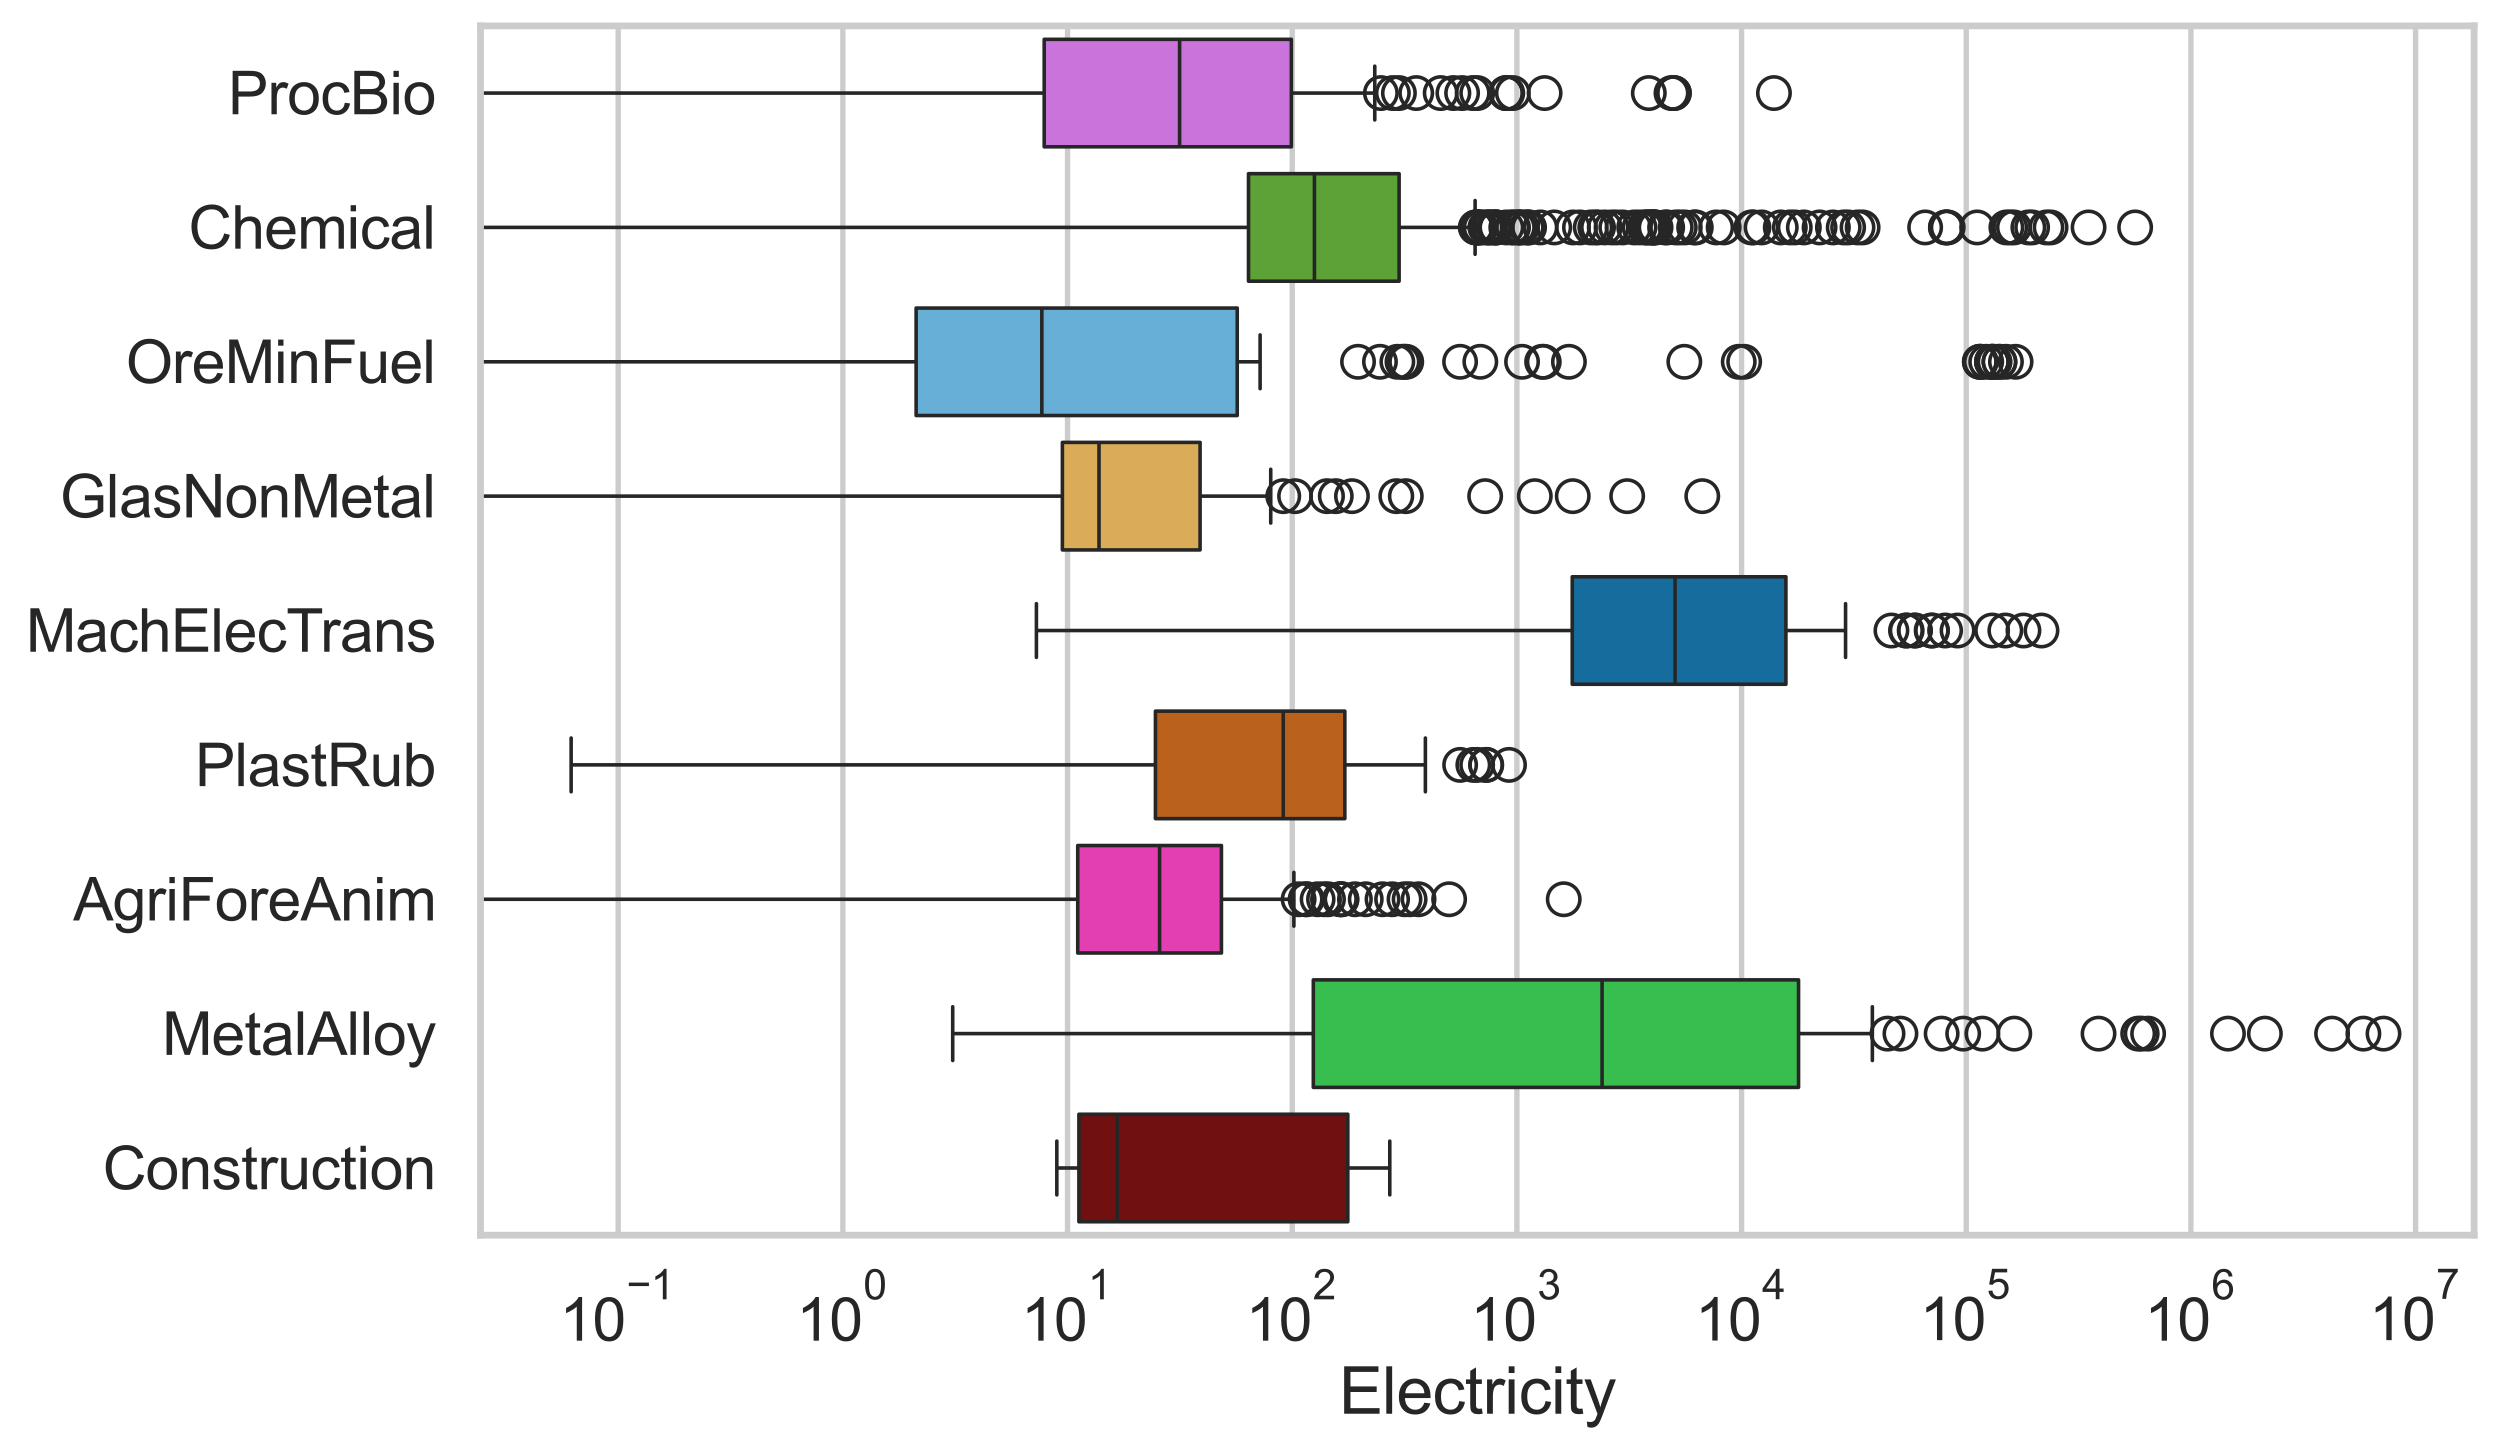 <?xml version="1.0" encoding="utf-8" standalone="no"?>
<!DOCTYPE svg PUBLIC "-//W3C//DTD SVG 1.1//EN"
  "http://www.w3.org/Graphics/SVG/1.1/DTD/svg11.dtd">
<svg xmlns:xlink="http://www.w3.org/1999/xlink" width="695.577pt" height="404.332pt" viewBox="0 0 695.577 404.332" xmlns="http://www.w3.org/2000/svg" version="1.1">
 <defs>
  <style type="text/css">*{stroke-linejoin: round; stroke-linecap: butt}</style>
 </defs>
 <g id="figure_1">
  <g id="patch_1">
   <path d="M 0 404.332 
L 695.577 404.332 
L 695.577 0 
L 0 0 
z
" style="fill: #ffffff"/>
  </g>
  <g id="axes_1">
   <g id="patch_2">
    <path d="M 133.697 343.665 
L 688.377 343.665 
L 688.377 7.2 
L 133.697 7.2 
z
" style="fill: #ffffff"/>
   </g>
   <g id="matplotlib.axis_1">
    <g id="xtick_1">
     <g id="line2d_1">
      <path d="M 171.999 343.665 
L 171.999 7.2 
" clip-path="url(#pbfe63060a3)" style="fill: none; stroke: #cccccc; stroke-width: 1.5; stroke-linecap: round"/>
     </g>
     <g id="text_1">
      <!-- $\mathdefault{10^{-1}}$ -->
      <g style="fill: #262626" transform="translate(155.664 373.18) scale(0.165 -0.165)">
       <defs>
        <path id="ArialMT-31" d="M 2384 0 
L 1822 0 
L 1822 3584 
Q 1619 3391 1289 3197 
Q 959 3003 697 2906 
L 697 3450 
Q 1169 3672 1522 3987 
Q 1875 4303 2022 4600 
L 2384 4600 
L 2384 0 
z
" transform="scale(0.016)"/>
        <path id="ArialMT-30" d="M 266 2259 
Q 266 3072 433 3567 
Q 600 4063 929 4331 
Q 1259 4600 1759 4600 
Q 2128 4600 2406 4451 
Q 2684 4303 2865 4023 
Q 3047 3744 3150 3342 
Q 3253 2941 3253 2259 
Q 3253 1453 3087 958 
Q 2922 463 2592 192 
Q 2263 -78 1759 -78 
Q 1097 -78 719 397 
Q 266 969 266 2259 
z
M 844 2259 
Q 844 1131 1108 757 
Q 1372 384 1759 384 
Q 2147 384 2411 759 
Q 2675 1134 2675 2259 
Q 2675 3391 2411 3762 
Q 2147 4134 1753 4134 
Q 1366 4134 1134 3806 
Q 844 3388 844 2259 
z
" transform="scale(0.016)"/>
        <path id="ArialMT-2212" d="M 3381 1997 
L 356 1997 
L 356 2522 
L 3381 2522 
L 3381 1997 
z
" transform="scale(0.016)"/>
       </defs>
       <use xlink:href="#ArialMT-31" transform="translate(0 0.994)"/>
       <use xlink:href="#ArialMT-30" transform="translate(55.615 0.994)"/>
       <use xlink:href="#ArialMT-2212" transform="translate(112.973 70.688) scale(0.7)"/>
       <use xlink:href="#ArialMT-31" transform="translate(153.852 70.688) scale(0.7)"/>
      </g>
     </g>
    </g>
    <g id="xtick_2">
     <g id="line2d_2">
      <path d="M 234.511 343.665 
L 234.511 7.2 
" clip-path="url(#pbfe63060a3)" style="fill: none; stroke: #cccccc; stroke-width: 1.5; stroke-linecap: round"/>
     </g>
     <g id="text_2">
      <!-- $\mathdefault{10^{0}}$ -->
      <g style="fill: #262626" transform="translate(221.559 373.18) scale(0.165 -0.165)">
       <use xlink:href="#ArialMT-31" transform="translate(0 0.994)"/>
       <use xlink:href="#ArialMT-30" transform="translate(55.615 0.994)"/>
       <use xlink:href="#ArialMT-30" transform="translate(112.973 70.688) scale(0.7)"/>
      </g>
     </g>
    </g>
    <g id="xtick_3">
     <g id="line2d_3">
      <path d="M 297.023 343.665 
L 297.023 7.2 
" clip-path="url(#pbfe63060a3)" style="fill: none; stroke: #cccccc; stroke-width: 1.5; stroke-linecap: round"/>
     </g>
     <g id="text_3">
      <!-- $\mathdefault{10^{1}}$ -->
      <g style="fill: #262626" transform="translate(284.07 373.18) scale(0.165 -0.165)">
       <use xlink:href="#ArialMT-31" transform="translate(0 0.994)"/>
       <use xlink:href="#ArialMT-30" transform="translate(55.615 0.994)"/>
       <use xlink:href="#ArialMT-31" transform="translate(112.973 70.688) scale(0.7)"/>
      </g>
     </g>
    </g>
    <g id="xtick_4">
     <g id="line2d_4">
      <path d="M 359.535 343.665 
L 359.535 7.2 
" clip-path="url(#pbfe63060a3)" style="fill: none; stroke: #cccccc; stroke-width: 1.5; stroke-linecap: round"/>
     </g>
     <g id="text_4">
      <!-- $\mathdefault{10^{2}}$ -->
      <g style="fill: #262626" transform="translate(346.582 373.18) scale(0.165 -0.165)">
       <defs>
        <path id="ArialMT-32" d="M 3222 541 
L 3222 0 
L 194 0 
Q 188 203 259 391 
Q 375 700 629 1000 
Q 884 1300 1366 1694 
Q 2113 2306 2375 2664 
Q 2638 3022 2638 3341 
Q 2638 3675 2398 3904 
Q 2159 4134 1775 4134 
Q 1369 4134 1125 3890 
Q 881 3647 878 3216 
L 300 3275 
Q 359 3922 746 4261 
Q 1134 4600 1788 4600 
Q 2447 4600 2831 4234 
Q 3216 3869 3216 3328 
Q 3216 3053 3103 2787 
Q 2991 2522 2730 2228 
Q 2469 1934 1863 1422 
Q 1356 997 1212 845 
Q 1069 694 975 541 
L 3222 541 
z
" transform="scale(0.016)"/>
       </defs>
       <use xlink:href="#ArialMT-31" transform="translate(0 0.994)"/>
       <use xlink:href="#ArialMT-30" transform="translate(55.615 0.994)"/>
       <use xlink:href="#ArialMT-32" transform="translate(112.973 70.688) scale(0.7)"/>
      </g>
     </g>
    </g>
    <g id="xtick_5">
     <g id="line2d_5">
      <path d="M 422.047 343.665 
L 422.047 7.2 
" clip-path="url(#pbfe63060a3)" style="fill: none; stroke: #cccccc; stroke-width: 1.5; stroke-linecap: round"/>
     </g>
     <g id="text_5">
      <!-- $\mathdefault{10^{3}}$ -->
      <g style="fill: #262626" transform="translate(409.094 373.18) scale(0.165 -0.165)">
       <defs>
        <path id="ArialMT-33" d="M 269 1209 
L 831 1284 
Q 928 806 1161 595 
Q 1394 384 1728 384 
Q 2125 384 2398 659 
Q 2672 934 2672 1341 
Q 2672 1728 2419 1979 
Q 2166 2231 1775 2231 
Q 1616 2231 1378 2169 
L 1441 2663 
Q 1497 2656 1531 2656 
Q 1891 2656 2178 2843 
Q 2466 3031 2466 3422 
Q 2466 3731 2256 3934 
Q 2047 4138 1716 4138 
Q 1388 4138 1169 3931 
Q 950 3725 888 3313 
L 325 3413 
Q 428 3978 793 4289 
Q 1159 4600 1703 4600 
Q 2078 4600 2393 4439 
Q 2709 4278 2876 4000 
Q 3044 3722 3044 3409 
Q 3044 3113 2884 2869 
Q 2725 2625 2413 2481 
Q 2819 2388 3044 2092 
Q 3269 1797 3269 1353 
Q 3269 753 2831 336 
Q 2394 -81 1725 -81 
Q 1122 -81 723 278 
Q 325 638 269 1209 
z
" transform="scale(0.016)"/>
       </defs>
       <use xlink:href="#ArialMT-31" transform="translate(0 0.994)"/>
       <use xlink:href="#ArialMT-30" transform="translate(55.615 0.994)"/>
       <use xlink:href="#ArialMT-33" transform="translate(112.973 70.688) scale(0.7)"/>
      </g>
     </g>
    </g>
    <g id="xtick_6">
     <g id="line2d_6">
      <path d="M 484.558 343.665 
L 484.558 7.2 
" clip-path="url(#pbfe63060a3)" style="fill: none; stroke: #cccccc; stroke-width: 1.5; stroke-linecap: round"/>
     </g>
     <g id="text_6">
      <!-- $\mathdefault{10^{4}}$ -->
      <g style="fill: #262626" transform="translate(471.606 373.015) scale(0.165 -0.165)">
       <defs>
        <path id="ArialMT-34" d="M 2069 0 
L 2069 1097 
L 81 1097 
L 81 1613 
L 2172 4581 
L 2631 4581 
L 2631 1613 
L 3250 1613 
L 3250 1097 
L 2631 1097 
L 2631 0 
L 2069 0 
z
M 2069 1613 
L 2069 3678 
L 634 1613 
L 2069 1613 
z
" transform="scale(0.016)"/>
       </defs>
       <use xlink:href="#ArialMT-31" transform="translate(0 0.202)"/>
       <use xlink:href="#ArialMT-30" transform="translate(55.615 0.202)"/>
       <use xlink:href="#ArialMT-34" transform="translate(112.973 69.895) scale(0.7)"/>
      </g>
     </g>
    </g>
    <g id="xtick_7">
     <g id="line2d_7">
      <path d="M 547.07 343.665 
L 547.07 7.2 
" clip-path="url(#pbfe63060a3)" style="fill: none; stroke: #cccccc; stroke-width: 1.5; stroke-linecap: round"/>
     </g>
     <g id="text_7">
      <!-- $\mathdefault{10^{5}}$ -->
      <g style="fill: #262626" transform="translate(534.118 373.015) scale(0.165 -0.165)">
       <defs>
        <path id="ArialMT-35" d="M 266 1200 
L 856 1250 
Q 922 819 1161 601 
Q 1400 384 1738 384 
Q 2144 384 2425 690 
Q 2706 997 2706 1503 
Q 2706 1984 2436 2262 
Q 2166 2541 1728 2541 
Q 1456 2541 1237 2417 
Q 1019 2294 894 2097 
L 366 2166 
L 809 4519 
L 3088 4519 
L 3088 3981 
L 1259 3981 
L 1013 2750 
Q 1425 3038 1878 3038 
Q 2478 3038 2890 2622 
Q 3303 2206 3303 1553 
Q 3303 931 2941 478 
Q 2500 -78 1738 -78 
Q 1113 -78 717 272 
Q 322 622 266 1200 
z
" transform="scale(0.016)"/>
       </defs>
       <use xlink:href="#ArialMT-31" transform="translate(0 0.88)"/>
       <use xlink:href="#ArialMT-30" transform="translate(55.615 0.88)"/>
       <use xlink:href="#ArialMT-35" transform="translate(112.973 70.573) scale(0.7)"/>
      </g>
     </g>
    </g>
    <g id="xtick_8">
     <g id="line2d_8">
      <path d="M 609.582 343.665 
L 609.582 7.2 
" clip-path="url(#pbfe63060a3)" style="fill: none; stroke: #cccccc; stroke-width: 1.5; stroke-linecap: round"/>
     </g>
     <g id="text_8">
      <!-- $\mathdefault{10^{6}}$ -->
      <g style="fill: #262626" transform="translate(596.63 373.18) scale(0.165 -0.165)">
       <defs>
        <path id="ArialMT-36" d="M 3184 3459 
L 2625 3416 
Q 2550 3747 2413 3897 
Q 2184 4138 1850 4138 
Q 1581 4138 1378 3988 
Q 1113 3794 959 3422 
Q 806 3050 800 2363 
Q 1003 2672 1297 2822 
Q 1591 2972 1913 2972 
Q 2475 2972 2870 2558 
Q 3266 2144 3266 1488 
Q 3266 1056 3080 686 
Q 2894 316 2569 119 
Q 2244 -78 1831 -78 
Q 1128 -78 684 439 
Q 241 956 241 2144 
Q 241 3472 731 4075 
Q 1159 4600 1884 4600 
Q 2425 4600 2770 4297 
Q 3116 3994 3184 3459 
z
M 888 1484 
Q 888 1194 1011 928 
Q 1134 663 1356 523 
Q 1578 384 1822 384 
Q 2178 384 2434 671 
Q 2691 959 2691 1453 
Q 2691 1928 2437 2201 
Q 2184 2475 1800 2475 
Q 1419 2475 1153 2201 
Q 888 1928 888 1484 
z
" transform="scale(0.016)"/>
       </defs>
       <use xlink:href="#ArialMT-31" transform="translate(0 0.994)"/>
       <use xlink:href="#ArialMT-30" transform="translate(55.615 0.994)"/>
       <use xlink:href="#ArialMT-36" transform="translate(112.973 70.688) scale(0.7)"/>
      </g>
     </g>
    </g>
    <g id="xtick_9">
     <g id="line2d_9">
      <path d="M 672.094 343.665 
L 672.094 7.2 
" clip-path="url(#pbfe63060a3)" style="fill: none; stroke: #cccccc; stroke-width: 1.5; stroke-linecap: round"/>
     </g>
     <g id="text_9">
      <!-- $\mathdefault{10^{7}}$ -->
      <g style="fill: #262626" transform="translate(659.141 373.015) scale(0.165 -0.165)">
       <defs>
        <path id="ArialMT-37" d="M 303 3981 
L 303 4522 
L 3269 4522 
L 3269 4084 
Q 2831 3619 2401 2847 
Q 1972 2075 1738 1259 
Q 1569 684 1522 0 
L 944 0 
Q 953 541 1156 1306 
Q 1359 2072 1739 2783 
Q 2119 3494 2547 3981 
L 303 3981 
z
" transform="scale(0.016)"/>
       </defs>
       <use xlink:href="#ArialMT-31" transform="translate(0 0.847)"/>
       <use xlink:href="#ArialMT-30" transform="translate(55.615 0.847)"/>
       <use xlink:href="#ArialMT-37" transform="translate(112.973 70.541) scale(0.7)"/>
      </g>
     </g>
    </g>
    <g id="xtick_10"/>
    <g id="xtick_11"/>
    <g id="xtick_12"/>
    <g id="xtick_13"/>
    <g id="xtick_14"/>
    <g id="xtick_15"/>
    <g id="xtick_16"/>
    <g id="xtick_17"/>
    <g id="xtick_18"/>
    <g id="xtick_19"/>
    <g id="xtick_20"/>
    <g id="xtick_21"/>
    <g id="xtick_22"/>
    <g id="xtick_23"/>
    <g id="xtick_24"/>
    <g id="xtick_25"/>
    <g id="xtick_26"/>
    <g id="xtick_27"/>
    <g id="xtick_28"/>
    <g id="xtick_29"/>
    <g id="xtick_30"/>
    <g id="xtick_31"/>
    <g id="xtick_32"/>
    <g id="xtick_33"/>
    <g id="xtick_34"/>
    <g id="xtick_35"/>
    <g id="xtick_36"/>
    <g id="xtick_37"/>
    <g id="xtick_38"/>
    <g id="xtick_39"/>
    <g id="xtick_40"/>
    <g id="xtick_41"/>
    <g id="xtick_42"/>
    <g id="xtick_43"/>
    <g id="xtick_44"/>
    <g id="xtick_45"/>
    <g id="xtick_46"/>
    <g id="xtick_47"/>
    <g id="xtick_48"/>
    <g id="xtick_49"/>
    <g id="xtick_50"/>
    <g id="xtick_51"/>
    <g id="xtick_52"/>
    <g id="xtick_53"/>
    <g id="xtick_54"/>
    <g id="xtick_55"/>
    <g id="xtick_56"/>
    <g id="xtick_57"/>
    <g id="xtick_58"/>
    <g id="xtick_59"/>
    <g id="xtick_60"/>
    <g id="xtick_61"/>
    <g id="xtick_62"/>
    <g id="xtick_63"/>
    <g id="xtick_64"/>
    <g id="xtick_65"/>
    <g id="xtick_66"/>
    <g id="xtick_67"/>
    <g id="xtick_68"/>
    <g id="xtick_69"/>
    <g id="xtick_70"/>
    <g id="xtick_71"/>
    <g id="xtick_72"/>
    <g id="xtick_73"/>
    <g id="xtick_74"/>
    <g id="xtick_75"/>
    <g id="xtick_76"/>
    <g id="xtick_77"/>
    <g id="xtick_78"/>
    <g id="xtick_79"/>
    <g id="xtick_80"/>
    <g id="text_10">
     <!-- Electricity -->
     <g style="fill: #262626" transform="translate(372.532 393.344) scale(0.18 -0.18)">
      <defs>
       <path id="ArialMT-45" d="M 506 0 
L 506 4581 
L 3819 4581 
L 3819 4041 
L 1113 4041 
L 1113 2638 
L 3647 2638 
L 3647 2100 
L 1113 2100 
L 1113 541 
L 3925 541 
L 3925 0 
L 506 0 
z
" transform="scale(0.016)"/>
       <path id="ArialMT-6c" d="M 409 0 
L 409 4581 
L 972 4581 
L 972 0 
L 409 0 
z
" transform="scale(0.016)"/>
       <path id="ArialMT-65" d="M 2694 1069 
L 3275 997 
Q 3138 488 2766 206 
Q 2394 -75 1816 -75 
Q 1088 -75 661 373 
Q 234 822 234 1631 
Q 234 2469 665 2931 
Q 1097 3394 1784 3394 
Q 2450 3394 2872 2941 
Q 3294 2488 3294 1666 
Q 3294 1616 3291 1516 
L 816 1516 
Q 847 969 1125 678 
Q 1403 388 1819 388 
Q 2128 388 2347 550 
Q 2566 713 2694 1069 
z
M 847 1978 
L 2700 1978 
Q 2663 2397 2488 2606 
Q 2219 2931 1791 2931 
Q 1403 2931 1139 2672 
Q 875 2413 847 1978 
z
" transform="scale(0.016)"/>
       <path id="ArialMT-63" d="M 2588 1216 
L 3141 1144 
Q 3050 572 2676 248 
Q 2303 -75 1759 -75 
Q 1078 -75 664 370 
Q 250 816 250 1647 
Q 250 2184 428 2587 
Q 606 2991 970 3192 
Q 1334 3394 1763 3394 
Q 2303 3394 2647 3120 
Q 2991 2847 3088 2344 
L 2541 2259 
Q 2463 2594 2264 2762 
Q 2066 2931 1784 2931 
Q 1359 2931 1093 2626 
Q 828 2322 828 1663 
Q 828 994 1084 691 
Q 1341 388 1753 388 
Q 2084 388 2306 591 
Q 2528 794 2588 1216 
z
" transform="scale(0.016)"/>
       <path id="ArialMT-74" d="M 1650 503 
L 1731 6 
Q 1494 -44 1306 -44 
Q 1000 -44 831 53 
Q 663 150 594 308 
Q 525 466 525 972 
L 525 2881 
L 113 2881 
L 113 3319 
L 525 3319 
L 525 4141 
L 1084 4478 
L 1084 3319 
L 1650 3319 
L 1650 2881 
L 1084 2881 
L 1084 941 
Q 1084 700 1114 631 
Q 1144 563 1211 522 
Q 1278 481 1403 481 
Q 1497 481 1650 503 
z
" transform="scale(0.016)"/>
       <path id="ArialMT-72" d="M 416 0 
L 416 3319 
L 922 3319 
L 922 2816 
Q 1116 3169 1280 3281 
Q 1444 3394 1641 3394 
Q 1925 3394 2219 3213 
L 2025 2691 
Q 1819 2813 1613 2813 
Q 1428 2813 1281 2702 
Q 1134 2591 1072 2394 
Q 978 2094 978 1738 
L 978 0 
L 416 0 
z
" transform="scale(0.016)"/>
       <path id="ArialMT-69" d="M 425 3934 
L 425 4581 
L 988 4581 
L 988 3934 
L 425 3934 
z
M 425 0 
L 425 3319 
L 988 3319 
L 988 0 
L 425 0 
z
" transform="scale(0.016)"/>
       <path id="ArialMT-79" d="M 397 -1278 
L 334 -750 
Q 519 -800 656 -800 
Q 844 -800 956 -737 
Q 1069 -675 1141 -563 
Q 1194 -478 1313 -144 
Q 1328 -97 1363 -6 
L 103 3319 
L 709 3319 
L 1400 1397 
Q 1534 1031 1641 628 
Q 1738 1016 1872 1384 
L 2581 3319 
L 3144 3319 
L 1881 -56 
Q 1678 -603 1566 -809 
Q 1416 -1088 1222 -1217 
Q 1028 -1347 759 -1347 
Q 597 -1347 397 -1278 
z
" transform="scale(0.016)"/>
      </defs>
      <use xlink:href="#ArialMT-45"/>
      <use xlink:href="#ArialMT-6c" transform="translate(66.699 0)"/>
      <use xlink:href="#ArialMT-65" transform="translate(88.916 0)"/>
      <use xlink:href="#ArialMT-63" transform="translate(144.531 0)"/>
      <use xlink:href="#ArialMT-74" transform="translate(194.531 0)"/>
      <use xlink:href="#ArialMT-72" transform="translate(222.314 0)"/>
      <use xlink:href="#ArialMT-69" transform="translate(255.615 0)"/>
      <use xlink:href="#ArialMT-63" transform="translate(277.832 0)"/>
      <use xlink:href="#ArialMT-69" transform="translate(327.832 0)"/>
      <use xlink:href="#ArialMT-74" transform="translate(350.049 0)"/>
      <use xlink:href="#ArialMT-79" transform="translate(377.832 0)"/>
     </g>
    </g>
   </g>
   <g id="matplotlib.axis_2">
    <g id="ytick_1">
     <g id="text_11">
      <!-- ProcBio -->
      <g style="fill: #262626" transform="translate(63.424 31.798) scale(0.165 -0.165)">
       <defs>
        <path id="ArialMT-50" d="M 494 0 
L 494 4581 
L 2222 4581 
Q 2678 4581 2919 4538 
Q 3256 4481 3484 4323 
Q 3713 4166 3852 3881 
Q 3991 3597 3991 3256 
Q 3991 2672 3619 2267 
Q 3247 1863 2275 1863 
L 1100 1863 
L 1100 0 
L 494 0 
z
M 1100 2403 
L 2284 2403 
Q 2872 2403 3119 2622 
Q 3366 2841 3366 3238 
Q 3366 3525 3220 3729 
Q 3075 3934 2838 4000 
Q 2684 4041 2272 4041 
L 1100 4041 
L 1100 2403 
z
" transform="scale(0.016)"/>
        <path id="ArialMT-6f" d="M 213 1659 
Q 213 2581 725 3025 
Q 1153 3394 1769 3394 
Q 2453 3394 2887 2945 
Q 3322 2497 3322 1706 
Q 3322 1066 3130 698 
Q 2938 331 2570 128 
Q 2203 -75 1769 -75 
Q 1072 -75 642 372 
Q 213 819 213 1659 
z
M 791 1659 
Q 791 1022 1069 705 
Q 1347 388 1769 388 
Q 2188 388 2466 706 
Q 2744 1025 2744 1678 
Q 2744 2294 2464 2611 
Q 2184 2928 1769 2928 
Q 1347 2928 1069 2612 
Q 791 2297 791 1659 
z
" transform="scale(0.016)"/>
        <path id="ArialMT-42" d="M 469 0 
L 469 4581 
L 2188 4581 
Q 2713 4581 3030 4442 
Q 3347 4303 3526 4014 
Q 3706 3725 3706 3409 
Q 3706 3116 3547 2856 
Q 3388 2597 3066 2438 
Q 3481 2316 3704 2022 
Q 3928 1728 3928 1328 
Q 3928 1006 3792 729 
Q 3656 453 3456 303 
Q 3256 153 2954 76 
Q 2653 0 2216 0 
L 469 0 
z
M 1075 2656 
L 2066 2656 
Q 2469 2656 2644 2709 
Q 2875 2778 2992 2937 
Q 3109 3097 3109 3338 
Q 3109 3566 3000 3739 
Q 2891 3913 2687 3977 
Q 2484 4041 1991 4041 
L 1075 4041 
L 1075 2656 
z
M 1075 541 
L 2216 541 
Q 2509 541 2628 563 
Q 2838 600 2978 687 
Q 3119 775 3209 942 
Q 3300 1109 3300 1328 
Q 3300 1584 3169 1773 
Q 3038 1963 2805 2039 
Q 2572 2116 2134 2116 
L 1075 2116 
L 1075 541 
z
" transform="scale(0.016)"/>
       </defs>
       <use xlink:href="#ArialMT-50"/>
       <use xlink:href="#ArialMT-72" transform="translate(66.699 0)"/>
       <use xlink:href="#ArialMT-6f" transform="translate(100 0)"/>
       <use xlink:href="#ArialMT-63" transform="translate(155.615 0)"/>
       <use xlink:href="#ArialMT-42" transform="translate(205.615 0)"/>
       <use xlink:href="#ArialMT-69" transform="translate(272.314 0)"/>
       <use xlink:href="#ArialMT-6f" transform="translate(294.531 0)"/>
      </g>
     </g>
    </g>
    <g id="ytick_2">
     <g id="text_12">
      <!-- Chemical -->
      <g style="fill: #262626" transform="translate(52.428 69.183) scale(0.165 -0.165)">
       <defs>
        <path id="ArialMT-43" d="M 3763 1606 
L 4369 1453 
Q 4178 706 3683 314 
Q 3188 -78 2472 -78 
Q 1731 -78 1267 223 
Q 803 525 561 1097 
Q 319 1669 319 2325 
Q 319 3041 592 3573 
Q 866 4106 1370 4382 
Q 1875 4659 2481 4659 
Q 3169 4659 3637 4309 
Q 4106 3959 4291 3325 
L 3694 3184 
Q 3534 3684 3231 3912 
Q 2928 4141 2469 4141 
Q 1941 4141 1586 3887 
Q 1231 3634 1087 3207 
Q 944 2781 944 2328 
Q 944 1744 1114 1308 
Q 1284 872 1643 656 
Q 2003 441 2422 441 
Q 2931 441 3284 734 
Q 3638 1028 3763 1606 
z
" transform="scale(0.016)"/>
        <path id="ArialMT-68" d="M 422 0 
L 422 4581 
L 984 4581 
L 984 2938 
Q 1378 3394 1978 3394 
Q 2347 3394 2619 3248 
Q 2891 3103 3008 2847 
Q 3125 2591 3125 2103 
L 3125 0 
L 2563 0 
L 2563 2103 
Q 2563 2525 2380 2717 
Q 2197 2909 1863 2909 
Q 1613 2909 1392 2779 
Q 1172 2650 1078 2428 
Q 984 2206 984 1816 
L 984 0 
L 422 0 
z
" transform="scale(0.016)"/>
        <path id="ArialMT-6d" d="M 422 0 
L 422 3319 
L 925 3319 
L 925 2853 
Q 1081 3097 1340 3245 
Q 1600 3394 1931 3394 
Q 2300 3394 2536 3241 
Q 2772 3088 2869 2813 
Q 3263 3394 3894 3394 
Q 4388 3394 4653 3120 
Q 4919 2847 4919 2278 
L 4919 0 
L 4359 0 
L 4359 2091 
Q 4359 2428 4304 2576 
Q 4250 2725 4106 2815 
Q 3963 2906 3769 2906 
Q 3419 2906 3187 2673 
Q 2956 2441 2956 1928 
L 2956 0 
L 2394 0 
L 2394 2156 
Q 2394 2531 2256 2718 
Q 2119 2906 1806 2906 
Q 1569 2906 1367 2781 
Q 1166 2656 1075 2415 
Q 984 2175 984 1722 
L 984 0 
L 422 0 
z
" transform="scale(0.016)"/>
        <path id="ArialMT-61" d="M 2588 409 
Q 2275 144 1986 34 
Q 1697 -75 1366 -75 
Q 819 -75 525 192 
Q 231 459 231 875 
Q 231 1119 342 1320 
Q 453 1522 633 1644 
Q 813 1766 1038 1828 
Q 1203 1872 1538 1913 
Q 2219 1994 2541 2106 
Q 2544 2222 2544 2253 
Q 2544 2597 2384 2738 
Q 2169 2928 1744 2928 
Q 1347 2928 1158 2789 
Q 969 2650 878 2297 
L 328 2372 
Q 403 2725 575 2942 
Q 747 3159 1072 3276 
Q 1397 3394 1825 3394 
Q 2250 3394 2515 3294 
Q 2781 3194 2906 3042 
Q 3031 2891 3081 2659 
Q 3109 2516 3109 2141 
L 3109 1391 
Q 3109 606 3145 398 
Q 3181 191 3288 0 
L 2700 0 
Q 2613 175 2588 409 
z
M 2541 1666 
Q 2234 1541 1622 1453 
Q 1275 1403 1131 1340 
Q 988 1278 909 1158 
Q 831 1038 831 891 
Q 831 666 1001 516 
Q 1172 366 1500 366 
Q 1825 366 2078 508 
Q 2331 650 2450 897 
Q 2541 1088 2541 1459 
L 2541 1666 
z
" transform="scale(0.016)"/>
       </defs>
       <use xlink:href="#ArialMT-43"/>
       <use xlink:href="#ArialMT-68" transform="translate(72.217 0)"/>
       <use xlink:href="#ArialMT-65" transform="translate(127.832 0)"/>
       <use xlink:href="#ArialMT-6d" transform="translate(183.447 0)"/>
       <use xlink:href="#ArialMT-69" transform="translate(266.748 0)"/>
       <use xlink:href="#ArialMT-63" transform="translate(288.965 0)"/>
       <use xlink:href="#ArialMT-61" transform="translate(338.965 0)"/>
       <use xlink:href="#ArialMT-6c" transform="translate(394.58 0)"/>
      </g>
     </g>
    </g>
    <g id="ytick_3">
     <g id="text_13">
      <!-- OreMinFuel -->
      <g style="fill: #262626" transform="translate(35.013 106.568) scale(0.165 -0.165)">
       <defs>
        <path id="ArialMT-4f" d="M 309 2231 
Q 309 3372 921 4017 
Q 1534 4663 2503 4663 
Q 3138 4663 3647 4359 
Q 4156 4056 4423 3514 
Q 4691 2972 4691 2284 
Q 4691 1588 4409 1038 
Q 4128 488 3612 205 
Q 3097 -78 2500 -78 
Q 1853 -78 1343 234 
Q 834 547 571 1087 
Q 309 1628 309 2231 
z
M 934 2222 
Q 934 1394 1379 917 
Q 1825 441 2497 441 
Q 3181 441 3623 922 
Q 4066 1403 4066 2288 
Q 4066 2847 3877 3264 
Q 3688 3681 3323 3911 
Q 2959 4141 2506 4141 
Q 1863 4141 1398 3698 
Q 934 3256 934 2222 
z
" transform="scale(0.016)"/>
        <path id="ArialMT-4d" d="M 475 0 
L 475 4581 
L 1388 4581 
L 2472 1338 
Q 2622 884 2691 659 
Q 2769 909 2934 1394 
L 4031 4581 
L 4847 4581 
L 4847 0 
L 4263 0 
L 4263 3834 
L 2931 0 
L 2384 0 
L 1059 3900 
L 1059 0 
L 475 0 
z
" transform="scale(0.016)"/>
        <path id="ArialMT-6e" d="M 422 0 
L 422 3319 
L 928 3319 
L 928 2847 
Q 1294 3394 1984 3394 
Q 2284 3394 2536 3286 
Q 2788 3178 2913 3003 
Q 3038 2828 3088 2588 
Q 3119 2431 3119 2041 
L 3119 0 
L 2556 0 
L 2556 2019 
Q 2556 2363 2490 2533 
Q 2425 2703 2258 2804 
Q 2091 2906 1866 2906 
Q 1506 2906 1245 2678 
Q 984 2450 984 1813 
L 984 0 
L 422 0 
z
" transform="scale(0.016)"/>
        <path id="ArialMT-46" d="M 525 0 
L 525 4581 
L 3616 4581 
L 3616 4041 
L 1131 4041 
L 1131 2622 
L 3281 2622 
L 3281 2081 
L 1131 2081 
L 1131 0 
L 525 0 
z
" transform="scale(0.016)"/>
        <path id="ArialMT-75" d="M 2597 0 
L 2597 488 
Q 2209 -75 1544 -75 
Q 1250 -75 995 37 
Q 741 150 617 320 
Q 494 491 444 738 
Q 409 903 409 1263 
L 409 3319 
L 972 3319 
L 972 1478 
Q 972 1038 1006 884 
Q 1059 663 1231 536 
Q 1403 409 1656 409 
Q 1909 409 2131 539 
Q 2353 669 2445 892 
Q 2538 1116 2538 1541 
L 2538 3319 
L 3100 3319 
L 3100 0 
L 2597 0 
z
" transform="scale(0.016)"/>
       </defs>
       <use xlink:href="#ArialMT-4f"/>
       <use xlink:href="#ArialMT-72" transform="translate(77.783 0)"/>
       <use xlink:href="#ArialMT-65" transform="translate(111.084 0)"/>
       <use xlink:href="#ArialMT-4d" transform="translate(166.699 0)"/>
       <use xlink:href="#ArialMT-69" transform="translate(250 0)"/>
       <use xlink:href="#ArialMT-6e" transform="translate(272.217 0)"/>
       <use xlink:href="#ArialMT-46" transform="translate(327.832 0)"/>
       <use xlink:href="#ArialMT-75" transform="translate(388.916 0)"/>
       <use xlink:href="#ArialMT-65" transform="translate(444.531 0)"/>
       <use xlink:href="#ArialMT-6c" transform="translate(500.146 0)"/>
      </g>
     </g>
    </g>
    <g id="ytick_4">
     <g id="text_14">
      <!-- GlasNonMetal -->
      <g style="fill: #262626" transform="translate(16.659 143.953) scale(0.165 -0.165)">
       <defs>
        <path id="ArialMT-47" d="M 2638 1797 
L 2638 2334 
L 4578 2338 
L 4578 638 
Q 4131 281 3656 101 
Q 3181 -78 2681 -78 
Q 2006 -78 1454 211 
Q 903 500 622 1047 
Q 341 1594 341 2269 
Q 341 2938 620 3517 
Q 900 4097 1425 4378 
Q 1950 4659 2634 4659 
Q 3131 4659 3532 4498 
Q 3934 4338 4162 4050 
Q 4391 3763 4509 3300 
L 3963 3150 
Q 3859 3500 3706 3700 
Q 3553 3900 3268 4020 
Q 2984 4141 2638 4141 
Q 2222 4141 1919 4014 
Q 1616 3888 1430 3681 
Q 1244 3475 1141 3228 
Q 966 2803 966 2306 
Q 966 1694 1177 1281 
Q 1388 869 1791 669 
Q 2194 469 2647 469 
Q 3041 469 3416 620 
Q 3791 772 3984 944 
L 3984 1797 
L 2638 1797 
z
" transform="scale(0.016)"/>
        <path id="ArialMT-73" d="M 197 991 
L 753 1078 
Q 800 744 1014 566 
Q 1228 388 1613 388 
Q 2000 388 2187 545 
Q 2375 703 2375 916 
Q 2375 1106 2209 1216 
Q 2094 1291 1634 1406 
Q 1016 1563 777 1677 
Q 538 1791 414 1992 
Q 291 2194 291 2438 
Q 291 2659 392 2848 
Q 494 3038 669 3163 
Q 800 3259 1026 3326 
Q 1253 3394 1513 3394 
Q 1903 3394 2198 3281 
Q 2494 3169 2634 2976 
Q 2775 2784 2828 2463 
L 2278 2388 
Q 2241 2644 2061 2787 
Q 1881 2931 1553 2931 
Q 1166 2931 1000 2803 
Q 834 2675 834 2503 
Q 834 2394 903 2306 
Q 972 2216 1119 2156 
Q 1203 2125 1616 2013 
Q 2213 1853 2448 1751 
Q 2684 1650 2818 1456 
Q 2953 1263 2953 975 
Q 2953 694 2789 445 
Q 2625 197 2315 61 
Q 2006 -75 1616 -75 
Q 969 -75 630 194 
Q 291 463 197 991 
z
" transform="scale(0.016)"/>
        <path id="ArialMT-4e" d="M 488 0 
L 488 4581 
L 1109 4581 
L 3516 984 
L 3516 4581 
L 4097 4581 
L 4097 0 
L 3475 0 
L 1069 3600 
L 1069 0 
L 488 0 
z
" transform="scale(0.016)"/>
       </defs>
       <use xlink:href="#ArialMT-47"/>
       <use xlink:href="#ArialMT-6c" transform="translate(77.783 0)"/>
       <use xlink:href="#ArialMT-61" transform="translate(100 0)"/>
       <use xlink:href="#ArialMT-73" transform="translate(155.615 0)"/>
       <use xlink:href="#ArialMT-4e" transform="translate(205.615 0)"/>
       <use xlink:href="#ArialMT-6f" transform="translate(277.832 0)"/>
       <use xlink:href="#ArialMT-6e" transform="translate(333.447 0)"/>
       <use xlink:href="#ArialMT-4d" transform="translate(389.062 0)"/>
       <use xlink:href="#ArialMT-65" transform="translate(472.363 0)"/>
       <use xlink:href="#ArialMT-74" transform="translate(527.979 0)"/>
       <use xlink:href="#ArialMT-61" transform="translate(555.762 0)"/>
       <use xlink:href="#ArialMT-6c" transform="translate(611.377 0)"/>
      </g>
     </g>
    </g>
    <g id="ytick_5">
     <g id="text_15">
      <!-- MachElecTrans -->
      <g style="fill: #262626" transform="translate(7.2 181.337) scale(0.165 -0.165)">
       <defs>
        <path id="ArialMT-54" d="M 1659 0 
L 1659 4041 
L 150 4041 
L 150 4581 
L 3781 4581 
L 3781 4041 
L 2266 4041 
L 2266 0 
L 1659 0 
z
" transform="scale(0.016)"/>
       </defs>
       <use xlink:href="#ArialMT-4d"/>
       <use xlink:href="#ArialMT-61" transform="translate(83.301 0)"/>
       <use xlink:href="#ArialMT-63" transform="translate(138.916 0)"/>
       <use xlink:href="#ArialMT-68" transform="translate(188.916 0)"/>
       <use xlink:href="#ArialMT-45" transform="translate(244.531 0)"/>
       <use xlink:href="#ArialMT-6c" transform="translate(311.23 0)"/>
       <use xlink:href="#ArialMT-65" transform="translate(333.447 0)"/>
       <use xlink:href="#ArialMT-63" transform="translate(389.062 0)"/>
       <use xlink:href="#ArialMT-54" transform="translate(439.062 0)"/>
       <use xlink:href="#ArialMT-72" transform="translate(496.396 0)"/>
       <use xlink:href="#ArialMT-61" transform="translate(529.697 0)"/>
       <use xlink:href="#ArialMT-6e" transform="translate(585.312 0)"/>
       <use xlink:href="#ArialMT-73" transform="translate(640.928 0)"/>
      </g>
     </g>
    </g>
    <g id="ytick_6">
     <g id="text_16">
      <!-- PlastRub -->
      <g style="fill: #262626" transform="translate(54.248 218.722) scale(0.165 -0.165)">
       <defs>
        <path id="ArialMT-52" d="M 503 0 
L 503 4581 
L 2534 4581 
Q 3147 4581 3465 4457 
Q 3784 4334 3975 4021 
Q 4166 3709 4166 3331 
Q 4166 2844 3850 2509 
Q 3534 2175 2875 2084 
Q 3116 1969 3241 1856 
Q 3506 1613 3744 1247 
L 4541 0 
L 3778 0 
L 3172 953 
Q 2906 1366 2734 1584 
Q 2563 1803 2427 1890 
Q 2291 1978 2150 2013 
Q 2047 2034 1813 2034 
L 1109 2034 
L 1109 0 
L 503 0 
z
M 1109 2559 
L 2413 2559 
Q 2828 2559 3062 2645 
Q 3297 2731 3419 2920 
Q 3541 3109 3541 3331 
Q 3541 3656 3305 3865 
Q 3069 4075 2559 4075 
L 1109 4075 
L 1109 2559 
z
" transform="scale(0.016)"/>
        <path id="ArialMT-62" d="M 941 0 
L 419 0 
L 419 4581 
L 981 4581 
L 981 2947 
Q 1338 3394 1891 3394 
Q 2197 3394 2470 3270 
Q 2744 3147 2920 2923 
Q 3097 2700 3197 2384 
Q 3297 2069 3297 1709 
Q 3297 856 2875 390 
Q 2453 -75 1863 -75 
Q 1275 -75 941 416 
L 941 0 
z
M 934 1684 
Q 934 1088 1097 822 
Q 1363 388 1816 388 
Q 2184 388 2453 708 
Q 2722 1028 2722 1663 
Q 2722 2313 2464 2622 
Q 2206 2931 1841 2931 
Q 1472 2931 1203 2611 
Q 934 2291 934 1684 
z
" transform="scale(0.016)"/>
       </defs>
       <use xlink:href="#ArialMT-50"/>
       <use xlink:href="#ArialMT-6c" transform="translate(66.699 0)"/>
       <use xlink:href="#ArialMT-61" transform="translate(88.916 0)"/>
       <use xlink:href="#ArialMT-73" transform="translate(144.531 0)"/>
       <use xlink:href="#ArialMT-74" transform="translate(194.531 0)"/>
       <use xlink:href="#ArialMT-52" transform="translate(222.314 0)"/>
       <use xlink:href="#ArialMT-75" transform="translate(294.531 0)"/>
       <use xlink:href="#ArialMT-62" transform="translate(350.146 0)"/>
      </g>
     </g>
    </g>
    <g id="ytick_7">
     <g id="text_17">
      <!-- AgriForeAnim -->
      <g style="fill: #262626" transform="translate(20.341 256.107) scale(0.165 -0.165)">
       <defs>
        <path id="ArialMT-41" d="M -9 0 
L 1750 4581 
L 2403 4581 
L 4278 0 
L 3588 0 
L 3053 1388 
L 1138 1388 
L 634 0 
L -9 0 
z
M 1313 1881 
L 2866 1881 
L 2388 3150 
Q 2169 3728 2063 4100 
Q 1975 3659 1816 3225 
L 1313 1881 
z
" transform="scale(0.016)"/>
        <path id="ArialMT-67" d="M 319 -275 
L 866 -356 
Q 900 -609 1056 -725 
Q 1266 -881 1628 -881 
Q 2019 -881 2231 -725 
Q 2444 -569 2519 -288 
Q 2563 -116 2559 434 
Q 2191 0 1641 0 
Q 956 0 581 494 
Q 206 988 206 1678 
Q 206 2153 378 2554 
Q 550 2956 876 3175 
Q 1203 3394 1644 3394 
Q 2231 3394 2613 2919 
L 2613 3319 
L 3131 3319 
L 3131 450 
Q 3131 -325 2973 -648 
Q 2816 -972 2473 -1159 
Q 2131 -1347 1631 -1347 
Q 1038 -1347 672 -1080 
Q 306 -813 319 -275 
z
M 784 1719 
Q 784 1066 1043 766 
Q 1303 466 1694 466 
Q 2081 466 2343 764 
Q 2606 1063 2606 1700 
Q 2606 2309 2336 2618 
Q 2066 2928 1684 2928 
Q 1309 2928 1046 2623 
Q 784 2319 784 1719 
z
" transform="scale(0.016)"/>
       </defs>
       <use xlink:href="#ArialMT-41"/>
       <use xlink:href="#ArialMT-67" transform="translate(66.699 0)"/>
       <use xlink:href="#ArialMT-72" transform="translate(122.314 0)"/>
       <use xlink:href="#ArialMT-69" transform="translate(155.615 0)"/>
       <use xlink:href="#ArialMT-46" transform="translate(177.832 0)"/>
       <use xlink:href="#ArialMT-6f" transform="translate(238.916 0)"/>
       <use xlink:href="#ArialMT-72" transform="translate(294.531 0)"/>
       <use xlink:href="#ArialMT-65" transform="translate(327.832 0)"/>
       <use xlink:href="#ArialMT-41" transform="translate(383.447 0)"/>
       <use xlink:href="#ArialMT-6e" transform="translate(450.146 0)"/>
       <use xlink:href="#ArialMT-69" transform="translate(505.762 0)"/>
       <use xlink:href="#ArialMT-6d" transform="translate(527.979 0)"/>
      </g>
     </g>
    </g>
    <g id="ytick_8">
     <g id="text_18">
      <!-- MetalAlloy -->
      <g style="fill: #262626" transform="translate(45.088 293.492) scale(0.165 -0.165)">
       <use xlink:href="#ArialMT-4d"/>
       <use xlink:href="#ArialMT-65" transform="translate(83.301 0)"/>
       <use xlink:href="#ArialMT-74" transform="translate(138.916 0)"/>
       <use xlink:href="#ArialMT-61" transform="translate(166.699 0)"/>
       <use xlink:href="#ArialMT-6c" transform="translate(222.314 0)"/>
       <use xlink:href="#ArialMT-41" transform="translate(244.531 0)"/>
       <use xlink:href="#ArialMT-6c" transform="translate(311.23 0)"/>
       <use xlink:href="#ArialMT-6c" transform="translate(333.447 0)"/>
       <use xlink:href="#ArialMT-6f" transform="translate(355.664 0)"/>
       <use xlink:href="#ArialMT-79" transform="translate(411.279 0)"/>
      </g>
     </g>
    </g>
    <g id="ytick_9">
     <g id="text_19">
      <!-- Construction -->
      <g style="fill: #262626" transform="translate(28.575 330.877) scale(0.165 -0.165)">
       <use xlink:href="#ArialMT-43"/>
       <use xlink:href="#ArialMT-6f" transform="translate(72.217 0)"/>
       <use xlink:href="#ArialMT-6e" transform="translate(127.832 0)"/>
       <use xlink:href="#ArialMT-73" transform="translate(183.447 0)"/>
       <use xlink:href="#ArialMT-74" transform="translate(233.447 0)"/>
       <use xlink:href="#ArialMT-72" transform="translate(261.23 0)"/>
       <use xlink:href="#ArialMT-75" transform="translate(294.531 0)"/>
       <use xlink:href="#ArialMT-63" transform="translate(350.146 0)"/>
       <use xlink:href="#ArialMT-74" transform="translate(400.146 0)"/>
       <use xlink:href="#ArialMT-69" transform="translate(427.93 0)"/>
       <use xlink:href="#ArialMT-6f" transform="translate(450.146 0)"/>
       <use xlink:href="#ArialMT-6e" transform="translate(505.762 0)"/>
      </g>
     </g>
    </g>
   </g>
   <g id="patch_3">
    <path d="M 290.531 10.938 
L 290.531 40.846 
L 359.294 40.846 
L 359.294 10.938 
L 290.531 10.938 
z
" clip-path="url(#pbfe63060a3)" style="fill: #ca74db; stroke: #262626; stroke-linejoin: miter"/>
   </g>
   <g id="line2d_10">
    <path d="M 290.531 25.892 
L -1 25.892 
" clip-path="url(#pbfe63060a3)" style="fill: none; stroke: #262626"/>
   </g>
   <g id="line2d_11">
    <path d="M 359.294 25.892 
L 382.502 25.892 
" clip-path="url(#pbfe63060a3)" style="fill: none; stroke: #262626"/>
   </g>
   <g id="line2d_12">
    <path clip-path="url(#pbfe63060a3)" style="fill: none; stroke: #262626; stroke-linecap: round"/>
   </g>
   <g id="line2d_13">
    <path d="M 382.502 18.415 
L 382.502 33.369 
" clip-path="url(#pbfe63060a3)" style="fill: none; stroke: #262626; stroke-linecap: round"/>
   </g>
   <g id="line2d_14">
    <defs>
     <path id="m09e44abee5" d="M 0 4.5 
C 1.193 4.5 2.338 4.026 3.182 3.182 
C 4.026 2.338 4.5 1.193 4.5 0 
C 4.5 -1.193 4.026 -2.338 3.182 -3.182 
C 2.338 -4.026 1.193 -4.5 0 -4.5 
C -1.193 -4.5 -2.338 -4.026 -3.182 -3.182 
C -4.026 -2.338 -4.5 -1.193 -4.5 0 
C -4.5 1.193 -4.026 2.338 -3.182 3.182 
C -2.338 4.026 -1.193 4.5 0 4.5 
z
" style="stroke: #262626"/>
    </defs>
    <g clip-path="url(#pbfe63060a3)">
     <use xlink:href="#m09e44abee5" x="458.751" y="25.892" style="fill-opacity: 0; stroke: #262626"/>
     <use xlink:href="#m09e44abee5" x="419.044" y="25.892" style="fill-opacity: 0; stroke: #262626"/>
     <use xlink:href="#m09e44abee5" x="411.013" y="25.892" style="fill-opacity: 0; stroke: #262626"/>
     <use xlink:href="#m09e44abee5" x="465.74" y="25.892" style="fill-opacity: 0; stroke: #262626"/>
     <use xlink:href="#m09e44abee5" x="493.568" y="25.892" style="fill-opacity: 0; stroke: #262626"/>
     <use xlink:href="#m09e44abee5" x="387.533" y="25.892" style="fill-opacity: 0; stroke: #262626"/>
     <use xlink:href="#m09e44abee5" x="465.685" y="25.892" style="fill-opacity: 0; stroke: #262626"/>
     <use xlink:href="#m09e44abee5" x="465.061" y="25.892" style="fill-opacity: 0; stroke: #262626"/>
     <use xlink:href="#m09e44abee5" x="394.043" y="25.892" style="fill-opacity: 0; stroke: #262626"/>
     <use xlink:href="#m09e44abee5" x="429.759" y="25.892" style="fill-opacity: 0; stroke: #262626"/>
     <use xlink:href="#m09e44abee5" x="404.381" y="25.892" style="fill-opacity: 0; stroke: #262626"/>
     <use xlink:href="#m09e44abee5" x="409.737" y="25.892" style="fill-opacity: 0; stroke: #262626"/>
     <use xlink:href="#m09e44abee5" x="419.087" y="25.892" style="fill-opacity: 0; stroke: #262626"/>
     <use xlink:href="#m09e44abee5" x="419.379" y="25.892" style="fill-opacity: 0; stroke: #262626"/>
     <use xlink:href="#m09e44abee5" x="406.802" y="25.892" style="fill-opacity: 0; stroke: #262626"/>
     <use xlink:href="#m09e44abee5" x="389.219" y="25.892" style="fill-opacity: 0; stroke: #262626"/>
     <use xlink:href="#m09e44abee5" x="384.202" y="25.892" style="fill-opacity: 0; stroke: #262626"/>
     <use xlink:href="#m09e44abee5" x="420.916" y="25.892" style="fill-opacity: 0; stroke: #262626"/>
     <use xlink:href="#m09e44abee5" x="400.842" y="25.892" style="fill-opacity: 0; stroke: #262626"/>
    </g>
   </g>
   <g id="patch_4">
    <path d="M 347.373 48.323 
L 347.373 78.231 
L 389.277 78.231 
L 389.277 48.323 
L 347.373 48.323 
z
" clip-path="url(#pbfe63060a3)" style="fill: #5ca236; stroke: #262626; stroke-linejoin: miter"/>
   </g>
   <g id="line2d_15">
    <path d="M 347.373 63.277 
L -1 63.277 
" clip-path="url(#pbfe63060a3)" style="fill: none; stroke: #262626"/>
   </g>
   <g id="line2d_16">
    <path d="M 389.277 63.277 
L 410.419 63.277 
" clip-path="url(#pbfe63060a3)" style="fill: none; stroke: #262626"/>
   </g>
   <g id="line2d_17">
    <path clip-path="url(#pbfe63060a3)" style="fill: none; stroke: #262626; stroke-linecap: round"/>
   </g>
   <g id="line2d_18">
    <path d="M 410.419 55.8 
L 410.419 70.754 
" clip-path="url(#pbfe63060a3)" style="fill: none; stroke: #262626; stroke-linecap: round"/>
   </g>
   <g id="line2d_19">
    <g clip-path="url(#pbfe63060a3)">
     <use xlink:href="#m09e44abee5" x="457.669" y="63.277" style="fill-opacity: 0; stroke: #262626"/>
     <use xlink:href="#m09e44abee5" x="446.482" y="63.277" style="fill-opacity: 0; stroke: #262626"/>
     <use xlink:href="#m09e44abee5" x="422.692" y="63.277" style="fill-opacity: 0; stroke: #262626"/>
     <use xlink:href="#m09e44abee5" x="471.365" y="63.277" style="fill-opacity: 0; stroke: #262626"/>
     <use xlink:href="#m09e44abee5" x="449.696" y="63.277" style="fill-opacity: 0; stroke: #262626"/>
     <use xlink:href="#m09e44abee5" x="487.868" y="63.277" style="fill-opacity: 0; stroke: #262626"/>
     <use xlink:href="#m09e44abee5" x="416.182" y="63.277" style="fill-opacity: 0; stroke: #262626"/>
     <use xlink:href="#m09e44abee5" x="457.999" y="63.277" style="fill-opacity: 0; stroke: #262626"/>
     <use xlink:href="#m09e44abee5" x="560.32" y="63.277" style="fill-opacity: 0; stroke: #262626"/>
     <use xlink:href="#m09e44abee5" x="594.065" y="63.277" style="fill-opacity: 0; stroke: #262626"/>
     <use xlink:href="#m09e44abee5" x="420.704" y="63.277" style="fill-opacity: 0; stroke: #262626"/>
     <use xlink:href="#m09e44abee5" x="550.1" y="63.277" style="fill-opacity: 0; stroke: #262626"/>
     <use xlink:href="#m09e44abee5" x="411.785" y="63.277" style="fill-opacity: 0; stroke: #262626"/>
     <use xlink:href="#m09e44abee5" x="570.532" y="63.277" style="fill-opacity: 0; stroke: #262626"/>
     <use xlink:href="#m09e44abee5" x="490.124" y="63.277" style="fill-opacity: 0; stroke: #262626"/>
     <use xlink:href="#m09e44abee5" x="466.245" y="63.277" style="fill-opacity: 0; stroke: #262626"/>
     <use xlink:href="#m09e44abee5" x="509.972" y="63.277" style="fill-opacity: 0; stroke: #262626"/>
     <use xlink:href="#m09e44abee5" x="414.541" y="63.277" style="fill-opacity: 0; stroke: #262626"/>
     <use xlink:href="#m09e44abee5" x="463.861" y="63.277" style="fill-opacity: 0; stroke: #262626"/>
     <use xlink:href="#m09e44abee5" x="422.291" y="63.277" style="fill-opacity: 0; stroke: #262626"/>
     <use xlink:href="#m09e44abee5" x="459.899" y="63.277" style="fill-opacity: 0; stroke: #262626"/>
     <use xlink:href="#m09e44abee5" x="411.933" y="63.277" style="fill-opacity: 0; stroke: #262626"/>
     <use xlink:href="#m09e44abee5" x="410.906" y="63.277" style="fill-opacity: 0; stroke: #262626"/>
     <use xlink:href="#m09e44abee5" x="559.306" y="63.277" style="fill-opacity: 0; stroke: #262626"/>
     <use xlink:href="#m09e44abee5" x="479.571" y="63.277" style="fill-opacity: 0; stroke: #262626"/>
     <use xlink:href="#m09e44abee5" x="512.978" y="63.277" style="fill-opacity: 0; stroke: #262626"/>
     <use xlink:href="#m09e44abee5" x="541.441" y="63.277" style="fill-opacity: 0; stroke: #262626"/>
     <use xlink:href="#m09e44abee5" x="432.44" y="63.277" style="fill-opacity: 0; stroke: #262626"/>
     <use xlink:href="#m09e44abee5" x="501.883" y="63.277" style="fill-opacity: 0; stroke: #262626"/>
     <use xlink:href="#m09e44abee5" x="564.349" y="63.277" style="fill-opacity: 0; stroke: #262626"/>
     <use xlink:href="#m09e44abee5" x="468.76" y="63.277" style="fill-opacity: 0; stroke: #262626"/>
     <use xlink:href="#m09e44abee5" x="506.262" y="63.277" style="fill-opacity: 0; stroke: #262626"/>
     <use xlink:href="#m09e44abee5" x="443.856" y="63.277" style="fill-opacity: 0; stroke: #262626"/>
     <use xlink:href="#m09e44abee5" x="459.147" y="63.277" style="fill-opacity: 0; stroke: #262626"/>
     <use xlink:href="#m09e44abee5" x="410.698" y="63.277" style="fill-opacity: 0; stroke: #262626"/>
     <use xlink:href="#m09e44abee5" x="451.448" y="63.277" style="fill-opacity: 0; stroke: #262626"/>
     <use xlink:href="#m09e44abee5" x="569.375" y="63.277" style="fill-opacity: 0; stroke: #262626"/>
     <use xlink:href="#m09e44abee5" x="581.104" y="63.277" style="fill-opacity: 0; stroke: #262626"/>
     <use xlink:href="#m09e44abee5" x="419.092" y="63.277" style="fill-opacity: 0; stroke: #262626"/>
     <use xlink:href="#m09e44abee5" x="410.611" y="63.277" style="fill-opacity: 0; stroke: #262626"/>
     <use xlink:href="#m09e44abee5" x="413.834" y="63.277" style="fill-opacity: 0; stroke: #262626"/>
     <use xlink:href="#m09e44abee5" x="416.35" y="63.277" style="fill-opacity: 0; stroke: #262626"/>
     <use xlink:href="#m09e44abee5" x="422.717" y="63.277" style="fill-opacity: 0; stroke: #262626"/>
     <use xlink:href="#m09e44abee5" x="516.821" y="63.277" style="fill-opacity: 0; stroke: #262626"/>
     <use xlink:href="#m09e44abee5" x="541.91" y="63.277" style="fill-opacity: 0; stroke: #262626"/>
     <use xlink:href="#m09e44abee5" x="518.237" y="63.277" style="fill-opacity: 0; stroke: #262626"/>
     <use xlink:href="#m09e44abee5" x="425.087" y="63.277" style="fill-opacity: 0; stroke: #262626"/>
     <use xlink:href="#m09e44abee5" x="459.717" y="63.277" style="fill-opacity: 0; stroke: #262626"/>
     <use xlink:href="#m09e44abee5" x="444.625" y="63.277" style="fill-opacity: 0; stroke: #262626"/>
     <use xlink:href="#m09e44abee5" x="467.367" y="63.277" style="fill-opacity: 0; stroke: #262626"/>
     <use xlink:href="#m09e44abee5" x="487.283" y="63.277" style="fill-opacity: 0; stroke: #262626"/>
     <use xlink:href="#m09e44abee5" x="413.271" y="63.277" style="fill-opacity: 0; stroke: #262626"/>
     <use xlink:href="#m09e44abee5" x="460.308" y="63.277" style="fill-opacity: 0; stroke: #262626"/>
     <use xlink:href="#m09e44abee5" x="425.443" y="63.277" style="fill-opacity: 0; stroke: #262626"/>
     <use xlink:href="#m09e44abee5" x="411.335" y="63.277" style="fill-opacity: 0; stroke: #262626"/>
     <use xlink:href="#m09e44abee5" x="495.463" y="63.277" style="fill-opacity: 0; stroke: #262626"/>
     <use xlink:href="#m09e44abee5" x="454.685" y="63.277" style="fill-opacity: 0; stroke: #262626"/>
     <use xlink:href="#m09e44abee5" x="428.583" y="63.277" style="fill-opacity: 0; stroke: #262626"/>
     <use xlink:href="#m09e44abee5" x="471.823" y="63.277" style="fill-opacity: 0; stroke: #262626"/>
     <use xlink:href="#m09e44abee5" x="458.554" y="63.277" style="fill-opacity: 0; stroke: #262626"/>
     <use xlink:href="#m09e44abee5" x="497.985" y="63.277" style="fill-opacity: 0; stroke: #262626"/>
     <use xlink:href="#m09e44abee5" x="448.383" y="63.277" style="fill-opacity: 0; stroke: #262626"/>
     <use xlink:href="#m09e44abee5" x="477.487" y="63.277" style="fill-opacity: 0; stroke: #262626"/>
     <use xlink:href="#m09e44abee5" x="437.643" y="63.277" style="fill-opacity: 0; stroke: #262626"/>
     <use xlink:href="#m09e44abee5" x="415.611" y="63.277" style="fill-opacity: 0; stroke: #262626"/>
     <use xlink:href="#m09e44abee5" x="410.859" y="63.277" style="fill-opacity: 0; stroke: #262626"/>
     <use xlink:href="#m09e44abee5" x="460.633" y="63.277" style="fill-opacity: 0; stroke: #262626"/>
     <use xlink:href="#m09e44abee5" x="420.976" y="63.277" style="fill-opacity: 0; stroke: #262626"/>
     <use xlink:href="#m09e44abee5" x="558.234" y="63.277" style="fill-opacity: 0; stroke: #262626"/>
     <use xlink:href="#m09e44abee5" x="514.208" y="63.277" style="fill-opacity: 0; stroke: #262626"/>
     <use xlink:href="#m09e44abee5" x="416.158" y="63.277" style="fill-opacity: 0; stroke: #262626"/>
     <use xlink:href="#m09e44abee5" x="439.591" y="63.277" style="fill-opacity: 0; stroke: #262626"/>
     <use xlink:href="#m09e44abee5" x="424.75" y="63.277" style="fill-opacity: 0; stroke: #262626"/>
     <use xlink:href="#m09e44abee5" x="565.403" y="63.277" style="fill-opacity: 0; stroke: #262626"/>
     <use xlink:href="#m09e44abee5" x="541.402" y="63.277" style="fill-opacity: 0; stroke: #262626"/>
     <use xlink:href="#m09e44abee5" x="499.359" y="63.277" style="fill-opacity: 0; stroke: #262626"/>
     <use xlink:href="#m09e44abee5" x="535.636" y="63.277" style="fill-opacity: 0; stroke: #262626"/>
     <use xlink:href="#m09e44abee5" x="460.099" y="63.277" style="fill-opacity: 0; stroke: #262626"/>
     <use xlink:href="#m09e44abee5" x="442.589" y="63.277" style="fill-opacity: 0; stroke: #262626"/>
     <use xlink:href="#m09e44abee5" x="463.275" y="63.277" style="fill-opacity: 0; stroke: #262626"/>
     <use xlink:href="#m09e44abee5" x="456.179" y="63.277" style="fill-opacity: 0; stroke: #262626"/>
     <use xlink:href="#m09e44abee5" x="423.454" y="63.277" style="fill-opacity: 0; stroke: #262626"/>
     <use xlink:href="#m09e44abee5" x="414.521" y="63.277" style="fill-opacity: 0; stroke: #262626"/>
    </g>
   </g>
   <g id="patch_5">
    <path d="M 254.895 85.708 
L 254.895 115.616 
L 344.233 115.616 
L 344.233 85.708 
L 254.895 85.708 
z
" clip-path="url(#pbfe63060a3)" style="fill: #68afd7; stroke: #262626; stroke-linejoin: miter"/>
   </g>
   <g id="line2d_20">
    <path d="M 254.895 100.662 
L -1 100.662 
" clip-path="url(#pbfe63060a3)" style="fill: none; stroke: #262626"/>
   </g>
   <g id="line2d_21">
    <path d="M 344.233 100.662 
L 350.601 100.662 
" clip-path="url(#pbfe63060a3)" style="fill: none; stroke: #262626"/>
   </g>
   <g id="line2d_22">
    <path clip-path="url(#pbfe63060a3)" style="fill: none; stroke: #262626; stroke-linecap: round"/>
   </g>
   <g id="line2d_23">
    <path d="M 350.601 93.185 
L 350.601 108.139 
" clip-path="url(#pbfe63060a3)" style="fill: none; stroke: #262626; stroke-linecap: round"/>
   </g>
   <g id="line2d_24">
    <g clip-path="url(#pbfe63060a3)">
     <use xlink:href="#m09e44abee5" x="554.216" y="100.662" style="fill-opacity: 0; stroke: #262626"/>
     <use xlink:href="#m09e44abee5" x="556.316" y="100.662" style="fill-opacity: 0; stroke: #262626"/>
     <use xlink:href="#m09e44abee5" x="388.787" y="100.662" style="fill-opacity: 0; stroke: #262626"/>
     <use xlink:href="#m09e44abee5" x="390.668" y="100.662" style="fill-opacity: 0; stroke: #262626"/>
     <use xlink:href="#m09e44abee5" x="429.064" y="100.662" style="fill-opacity: 0; stroke: #262626"/>
     <use xlink:href="#m09e44abee5" x="558.114" y="100.662" style="fill-opacity: 0; stroke: #262626"/>
     <use xlink:href="#m09e44abee5" x="391.26" y="100.662" style="fill-opacity: 0; stroke: #262626"/>
     <use xlink:href="#m09e44abee5" x="429.52" y="100.662" style="fill-opacity: 0; stroke: #262626"/>
     <use xlink:href="#m09e44abee5" x="390.208" y="100.662" style="fill-opacity: 0; stroke: #262626"/>
     <use xlink:href="#m09e44abee5" x="377.845" y="100.662" style="fill-opacity: 0; stroke: #262626"/>
     <use xlink:href="#m09e44abee5" x="550.828" y="100.662" style="fill-opacity: 0; stroke: #262626"/>
     <use xlink:href="#m09e44abee5" x="552.628" y="100.662" style="fill-opacity: 0; stroke: #262626"/>
     <use xlink:href="#m09e44abee5" x="556.313" y="100.662" style="fill-opacity: 0; stroke: #262626"/>
     <use xlink:href="#m09e44abee5" x="406.241" y="100.662" style="fill-opacity: 0; stroke: #262626"/>
     <use xlink:href="#m09e44abee5" x="436.522" y="100.662" style="fill-opacity: 0; stroke: #262626"/>
     <use xlink:href="#m09e44abee5" x="468.633" y="100.662" style="fill-opacity: 0; stroke: #262626"/>
     <use xlink:href="#m09e44abee5" x="423.482" y="100.662" style="fill-opacity: 0; stroke: #262626"/>
     <use xlink:href="#m09e44abee5" x="551.155" y="100.662" style="fill-opacity: 0; stroke: #262626"/>
     <use xlink:href="#m09e44abee5" x="554.213" y="100.662" style="fill-opacity: 0; stroke: #262626"/>
     <use xlink:href="#m09e44abee5" x="485.286" y="100.662" style="fill-opacity: 0; stroke: #262626"/>
     <use xlink:href="#m09e44abee5" x="483.77" y="100.662" style="fill-opacity: 0; stroke: #262626"/>
     <use xlink:href="#m09e44abee5" x="560.797" y="100.662" style="fill-opacity: 0; stroke: #262626"/>
     <use xlink:href="#m09e44abee5" x="554.957" y="100.662" style="fill-opacity: 0; stroke: #262626"/>
     <use xlink:href="#m09e44abee5" x="554.307" y="100.662" style="fill-opacity: 0; stroke: #262626"/>
     <use xlink:href="#m09e44abee5" x="550.892" y="100.662" style="fill-opacity: 0; stroke: #262626"/>
     <use xlink:href="#m09e44abee5" x="411.872" y="100.662" style="fill-opacity: 0; stroke: #262626"/>
     <use xlink:href="#m09e44abee5" x="383.948" y="100.662" style="fill-opacity: 0; stroke: #262626"/>
    </g>
   </g>
   <g id="patch_6">
    <path d="M 295.588 123.093 
L 295.588 153.001 
L 333.899 153.001 
L 333.899 123.093 
L 295.588 123.093 
z
" clip-path="url(#pbfe63060a3)" style="fill: #daac58; stroke: #262626; stroke-linejoin: miter"/>
   </g>
   <g id="line2d_25">
    <path d="M 295.588 138.047 
L -1 138.047 
" clip-path="url(#pbfe63060a3)" style="fill: none; stroke: #262626"/>
   </g>
   <g id="line2d_26">
    <path d="M 333.899 138.047 
L 353.559 138.047 
" clip-path="url(#pbfe63060a3)" style="fill: none; stroke: #262626"/>
   </g>
   <g id="line2d_27">
    <path clip-path="url(#pbfe63060a3)" style="fill: none; stroke: #262626; stroke-linecap: round"/>
   </g>
   <g id="line2d_28">
    <path d="M 353.559 130.57 
L 353.559 145.524 
" clip-path="url(#pbfe63060a3)" style="fill: none; stroke: #262626; stroke-linecap: round"/>
   </g>
   <g id="line2d_29">
    <g clip-path="url(#pbfe63060a3)">
     <use xlink:href="#m09e44abee5" x="437.586" y="138.047" style="fill-opacity: 0; stroke: #262626"/>
     <use xlink:href="#m09e44abee5" x="376.15" y="138.047" style="fill-opacity: 0; stroke: #262626"/>
     <use xlink:href="#m09e44abee5" x="391.134" y="138.047" style="fill-opacity: 0; stroke: #262626"/>
     <use xlink:href="#m09e44abee5" x="360.328" y="138.047" style="fill-opacity: 0; stroke: #262626"/>
     <use xlink:href="#m09e44abee5" x="452.728" y="138.047" style="fill-opacity: 0; stroke: #262626"/>
     <use xlink:href="#m09e44abee5" x="371.653" y="138.047" style="fill-opacity: 0; stroke: #262626"/>
     <use xlink:href="#m09e44abee5" x="369.216" y="138.047" style="fill-opacity: 0; stroke: #262626"/>
     <use xlink:href="#m09e44abee5" x="427.031" y="138.047" style="fill-opacity: 0; stroke: #262626"/>
     <use xlink:href="#m09e44abee5" x="357.045" y="138.047" style="fill-opacity: 0; stroke: #262626"/>
     <use xlink:href="#m09e44abee5" x="388.495" y="138.047" style="fill-opacity: 0; stroke: #262626"/>
     <use xlink:href="#m09e44abee5" x="473.624" y="138.047" style="fill-opacity: 0; stroke: #262626"/>
     <use xlink:href="#m09e44abee5" x="413.219" y="138.047" style="fill-opacity: 0; stroke: #262626"/>
    </g>
   </g>
   <g id="patch_7">
    <path d="M 437.446 160.478 
L 437.446 190.386 
L 496.891 190.386 
L 496.891 160.478 
L 437.446 160.478 
z
" clip-path="url(#pbfe63060a3)" style="fill: #166c9c; stroke: #262626; stroke-linejoin: miter"/>
   </g>
   <g id="line2d_30">
    <path d="M 437.446 175.432 
L 288.361 175.432 
" clip-path="url(#pbfe63060a3)" style="fill: none; stroke: #262626"/>
   </g>
   <g id="line2d_31">
    <path d="M 496.891 175.432 
L 513.491 175.432 
" clip-path="url(#pbfe63060a3)" style="fill: none; stroke: #262626"/>
   </g>
   <g id="line2d_32">
    <path d="M 288.361 167.955 
L 288.361 182.909 
" clip-path="url(#pbfe63060a3)" style="fill: none; stroke: #262626; stroke-linecap: round"/>
   </g>
   <g id="line2d_33">
    <path d="M 513.491 167.955 
L 513.491 182.909 
" clip-path="url(#pbfe63060a3)" style="fill: none; stroke: #262626; stroke-linecap: round"/>
   </g>
   <g id="line2d_34">
    <g clip-path="url(#pbfe63060a3)">
     <use xlink:href="#m09e44abee5" x="537.557" y="175.432" style="fill-opacity: 0; stroke: #262626"/>
     <use xlink:href="#m09e44abee5" x="541.184" y="175.432" style="fill-opacity: 0; stroke: #262626"/>
     <use xlink:href="#m09e44abee5" x="557.947" y="175.432" style="fill-opacity: 0; stroke: #262626"/>
     <use xlink:href="#m09e44abee5" x="532.827" y="175.432" style="fill-opacity: 0; stroke: #262626"/>
     <use xlink:href="#m09e44abee5" x="537.444" y="175.432" style="fill-opacity: 0; stroke: #262626"/>
     <use xlink:href="#m09e44abee5" x="544.648" y="175.432" style="fill-opacity: 0; stroke: #262626"/>
     <use xlink:href="#m09e44abee5" x="568.005" y="175.432" style="fill-opacity: 0; stroke: #262626"/>
     <use xlink:href="#m09e44abee5" x="562.986" y="175.432" style="fill-opacity: 0; stroke: #262626"/>
     <use xlink:href="#m09e44abee5" x="530.494" y="175.432" style="fill-opacity: 0; stroke: #262626"/>
     <use xlink:href="#m09e44abee5" x="532.72" y="175.432" style="fill-opacity: 0; stroke: #262626"/>
     <use xlink:href="#m09e44abee5" x="526.252" y="175.432" style="fill-opacity: 0; stroke: #262626"/>
     <use xlink:href="#m09e44abee5" x="554.27" y="175.432" style="fill-opacity: 0; stroke: #262626"/>
     <use xlink:href="#m09e44abee5" x="530.302" y="175.432" style="fill-opacity: 0; stroke: #262626"/>
    </g>
   </g>
   <g id="patch_8">
    <path d="M 321.477 197.863 
L 321.477 227.771 
L 374.174 227.771 
L 374.174 197.863 
L 321.477 197.863 
z
" clip-path="url(#pbfe63060a3)" style="fill: #ba611b; stroke: #262626; stroke-linejoin: miter"/>
   </g>
   <g id="line2d_35">
    <path d="M 321.477 212.817 
L 158.91 212.817 
" clip-path="url(#pbfe63060a3)" style="fill: none; stroke: #262626"/>
   </g>
   <g id="line2d_36">
    <path d="M 374.174 212.817 
L 396.584 212.817 
" clip-path="url(#pbfe63060a3)" style="fill: none; stroke: #262626"/>
   </g>
   <g id="line2d_37">
    <path d="M 158.91 205.34 
L 158.91 220.294 
" clip-path="url(#pbfe63060a3)" style="fill: none; stroke: #262626; stroke-linecap: round"/>
   </g>
   <g id="line2d_38">
    <path d="M 396.584 205.34 
L 396.584 220.294 
" clip-path="url(#pbfe63060a3)" style="fill: none; stroke: #262626; stroke-linecap: round"/>
   </g>
   <g id="line2d_39">
    <g clip-path="url(#pbfe63060a3)">
     <use xlink:href="#m09e44abee5" x="419.856" y="212.817" style="fill-opacity: 0; stroke: #262626"/>
     <use xlink:href="#m09e44abee5" x="413.465" y="212.817" style="fill-opacity: 0; stroke: #262626"/>
     <use xlink:href="#m09e44abee5" x="409.925" y="212.817" style="fill-opacity: 0; stroke: #262626"/>
     <use xlink:href="#m09e44abee5" x="413.528" y="212.817" style="fill-opacity: 0; stroke: #262626"/>
     <use xlink:href="#m09e44abee5" x="406.255" y="212.817" style="fill-opacity: 0; stroke: #262626"/>
     <use xlink:href="#m09e44abee5" x="410.992" y="212.817" style="fill-opacity: 0; stroke: #262626"/>
    </g>
   </g>
   <g id="patch_9">
    <path d="M 299.861 235.248 
L 299.861 265.156 
L 339.842 265.156 
L 339.842 235.248 
L 299.861 235.248 
z
" clip-path="url(#pbfe63060a3)" style="fill: #e33eb2; stroke: #262626; stroke-linejoin: miter"/>
   </g>
   <g id="line2d_40">
    <path d="M 299.861 250.202 
L -1 250.202 
" clip-path="url(#pbfe63060a3)" style="fill: none; stroke: #262626"/>
   </g>
   <g id="line2d_41">
    <path d="M 339.842 250.202 
L 359.999 250.202 
" clip-path="url(#pbfe63060a3)" style="fill: none; stroke: #262626"/>
   </g>
   <g id="line2d_42">
    <path clip-path="url(#pbfe63060a3)" style="fill: none; stroke: #262626; stroke-linecap: round"/>
   </g>
   <g id="line2d_43">
    <path d="M 359.999 242.725 
L 359.999 257.679 
" clip-path="url(#pbfe63060a3)" style="fill: none; stroke: #262626; stroke-linecap: round"/>
   </g>
   <g id="line2d_44">
    <g clip-path="url(#pbfe63060a3)">
     <use xlink:href="#m09e44abee5" x="363.616" y="250.202" style="fill-opacity: 0; stroke: #262626"/>
     <use xlink:href="#m09e44abee5" x="376.976" y="250.202" style="fill-opacity: 0; stroke: #262626"/>
     <use xlink:href="#m09e44abee5" x="394.688" y="250.202" style="fill-opacity: 0; stroke: #262626"/>
     <use xlink:href="#m09e44abee5" x="361.311" y="250.202" style="fill-opacity: 0; stroke: #262626"/>
     <use xlink:href="#m09e44abee5" x="403.193" y="250.202" style="fill-opacity: 0; stroke: #262626"/>
     <use xlink:href="#m09e44abee5" x="392.198" y="250.202" style="fill-opacity: 0; stroke: #262626"/>
     <use xlink:href="#m09e44abee5" x="368.381" y="250.202" style="fill-opacity: 0; stroke: #262626"/>
     <use xlink:href="#m09e44abee5" x="379.991" y="250.202" style="fill-opacity: 0; stroke: #262626"/>
     <use xlink:href="#m09e44abee5" x="387.326" y="250.202" style="fill-opacity: 0; stroke: #262626"/>
     <use xlink:href="#m09e44abee5" x="384.661" y="250.202" style="fill-opacity: 0; stroke: #262626"/>
     <use xlink:href="#m09e44abee5" x="366.596" y="250.202" style="fill-opacity: 0; stroke: #262626"/>
     <use xlink:href="#m09e44abee5" x="373.188" y="250.202" style="fill-opacity: 0; stroke: #262626"/>
     <use xlink:href="#m09e44abee5" x="390.776" y="250.202" style="fill-opacity: 0; stroke: #262626"/>
     <use xlink:href="#m09e44abee5" x="435.077" y="250.202" style="fill-opacity: 0; stroke: #262626"/>
     <use xlink:href="#m09e44abee5" x="363.257" y="250.202" style="fill-opacity: 0; stroke: #262626"/>
     <use xlink:href="#m09e44abee5" x="373.254" y="250.202" style="fill-opacity: 0; stroke: #262626"/>
     <use xlink:href="#m09e44abee5" x="372.791" y="250.202" style="fill-opacity: 0; stroke: #262626"/>
     <use xlink:href="#m09e44abee5" x="369.485" y="250.202" style="fill-opacity: 0; stroke: #262626"/>
    </g>
   </g>
   <g id="patch_10">
    <path d="M 365.405 272.633 
L 365.405 302.541 
L 500.409 302.541 
L 500.409 272.633 
L 365.405 272.633 
z
" clip-path="url(#pbfe63060a3)" style="fill: #38be4e; stroke: #262626; stroke-linejoin: miter"/>
   </g>
   <g id="line2d_45">
    <path d="M 365.405 287.587 
L 265.073 287.587 
" clip-path="url(#pbfe63060a3)" style="fill: none; stroke: #262626"/>
   </g>
   <g id="line2d_46">
    <path d="M 500.409 287.587 
L 520.948 287.587 
" clip-path="url(#pbfe63060a3)" style="fill: none; stroke: #262626"/>
   </g>
   <g id="line2d_47">
    <path d="M 265.073 280.11 
L 265.073 295.064 
" clip-path="url(#pbfe63060a3)" style="fill: none; stroke: #262626; stroke-linecap: round"/>
   </g>
   <g id="line2d_48">
    <path d="M 520.948 280.11 
L 520.948 295.064 
" clip-path="url(#pbfe63060a3)" style="fill: none; stroke: #262626; stroke-linecap: round"/>
   </g>
   <g id="line2d_49">
    <g clip-path="url(#pbfe63060a3)">
     <use xlink:href="#m09e44abee5" x="657.569" y="287.587" style="fill-opacity: 0; stroke: #262626"/>
     <use xlink:href="#m09e44abee5" x="540.223" y="287.587" style="fill-opacity: 0; stroke: #262626"/>
     <use xlink:href="#m09e44abee5" x="525.174" y="287.587" style="fill-opacity: 0; stroke: #262626"/>
     <use xlink:href="#m09e44abee5" x="648.859" y="287.587" style="fill-opacity: 0; stroke: #262626"/>
     <use xlink:href="#m09e44abee5" x="619.887" y="287.587" style="fill-opacity: 0; stroke: #262626"/>
     <use xlink:href="#m09e44abee5" x="560.438" y="287.587" style="fill-opacity: 0; stroke: #262626"/>
     <use xlink:href="#m09e44abee5" x="597.673" y="287.587" style="fill-opacity: 0; stroke: #262626"/>
     <use xlink:href="#m09e44abee5" x="546.217" y="287.587" style="fill-opacity: 0; stroke: #262626"/>
     <use xlink:href="#m09e44abee5" x="551.564" y="287.587" style="fill-opacity: 0; stroke: #262626"/>
     <use xlink:href="#m09e44abee5" x="594.91" y="287.587" style="fill-opacity: 0; stroke: #262626"/>
     <use xlink:href="#m09e44abee5" x="528.761" y="287.587" style="fill-opacity: 0; stroke: #262626"/>
     <use xlink:href="#m09e44abee5" x="663.164" y="287.587" style="fill-opacity: 0; stroke: #262626"/>
     <use xlink:href="#m09e44abee5" x="630.16" y="287.587" style="fill-opacity: 0; stroke: #262626"/>
     <use xlink:href="#m09e44abee5" x="583.879" y="287.587" style="fill-opacity: 0; stroke: #262626"/>
     <use xlink:href="#m09e44abee5" x="595.875" y="287.587" style="fill-opacity: 0; stroke: #262626"/>
    </g>
   </g>
   <g id="patch_11">
    <path d="M 300.185 310.018 
L 300.185 339.926 
L 375.001 339.926 
L 375.001 310.018 
L 300.185 310.018 
z
" clip-path="url(#pbfe63060a3)" style="fill: #701010; stroke: #262626; stroke-linejoin: miter"/>
   </g>
   <g id="line2d_50">
    <path d="M 300.185 324.972 
L 294.041 324.972 
" clip-path="url(#pbfe63060a3)" style="fill: none; stroke: #262626"/>
   </g>
   <g id="line2d_51">
    <path d="M 375.001 324.972 
L 386.681 324.972 
" clip-path="url(#pbfe63060a3)" style="fill: none; stroke: #262626"/>
   </g>
   <g id="line2d_52">
    <path d="M 294.041 317.495 
L 294.041 332.449 
" clip-path="url(#pbfe63060a3)" style="fill: none; stroke: #262626; stroke-linecap: round"/>
   </g>
   <g id="line2d_53">
    <path d="M 386.681 317.495 
L 386.681 332.449 
" clip-path="url(#pbfe63060a3)" style="fill: none; stroke: #262626; stroke-linecap: round"/>
   </g>
   <g id="line2d_54"/>
   <g id="line2d_55">
    <path d="M 328.204 10.938 
L 328.204 40.846 
" clip-path="url(#pbfe63060a3)" style="fill: none; stroke: #262626"/>
   </g>
   <g id="line2d_56">
    <path d="M 365.714 48.323 
L 365.714 78.231 
" clip-path="url(#pbfe63060a3)" style="fill: none; stroke: #262626"/>
   </g>
   <g id="line2d_57">
    <path d="M 289.871 85.708 
L 289.871 115.616 
" clip-path="url(#pbfe63060a3)" style="fill: none; stroke: #262626"/>
   </g>
   <g id="line2d_58">
    <path d="M 305.777 123.093 
L 305.777 153.001 
" clip-path="url(#pbfe63060a3)" style="fill: none; stroke: #262626"/>
   </g>
   <g id="line2d_59">
    <path d="M 466.055 160.478 
L 466.055 190.386 
" clip-path="url(#pbfe63060a3)" style="fill: none; stroke: #262626"/>
   </g>
   <g id="line2d_60">
    <path d="M 357.036 197.863 
L 357.036 227.771 
" clip-path="url(#pbfe63060a3)" style="fill: none; stroke: #262626"/>
   </g>
   <g id="line2d_61">
    <path d="M 322.633 235.248 
L 322.633 265.156 
" clip-path="url(#pbfe63060a3)" style="fill: none; stroke: #262626"/>
   </g>
   <g id="line2d_62">
    <path d="M 445.75 272.633 
L 445.75 302.541 
" clip-path="url(#pbfe63060a3)" style="fill: none; stroke: #262626"/>
   </g>
   <g id="line2d_63">
    <path d="M 310.865 310.018 
L 310.865 339.926 
" clip-path="url(#pbfe63060a3)" style="fill: none; stroke: #262626"/>
   </g>
   <g id="patch_12">
    <path d="M 133.697 343.665 
L 133.697 7.2 
" style="fill: none; stroke: #cccccc; stroke-width: 1.875; stroke-linejoin: miter; stroke-linecap: square"/>
   </g>
   <g id="patch_13">
    <path d="M 688.377 343.665 
L 688.377 7.2 
" style="fill: none; stroke: #cccccc; stroke-width: 1.875; stroke-linejoin: miter; stroke-linecap: square"/>
   </g>
   <g id="patch_14">
    <path d="M 133.697 343.665 
L 688.377 343.665 
" style="fill: none; stroke: #cccccc; stroke-width: 1.875; stroke-linejoin: miter; stroke-linecap: square"/>
   </g>
   <g id="patch_15">
    <path d="M 133.697 7.2 
L 688.377 7.2 
" style="fill: none; stroke: #cccccc; stroke-width: 1.875; stroke-linejoin: miter; stroke-linecap: square"/>
   </g>
  </g>
 </g>
 <defs>
  <clipPath id="pbfe63060a3">
   <rect x="133.697" y="7.2" width="554.68" height="336.465"/>
  </clipPath>
 </defs>
</svg>
